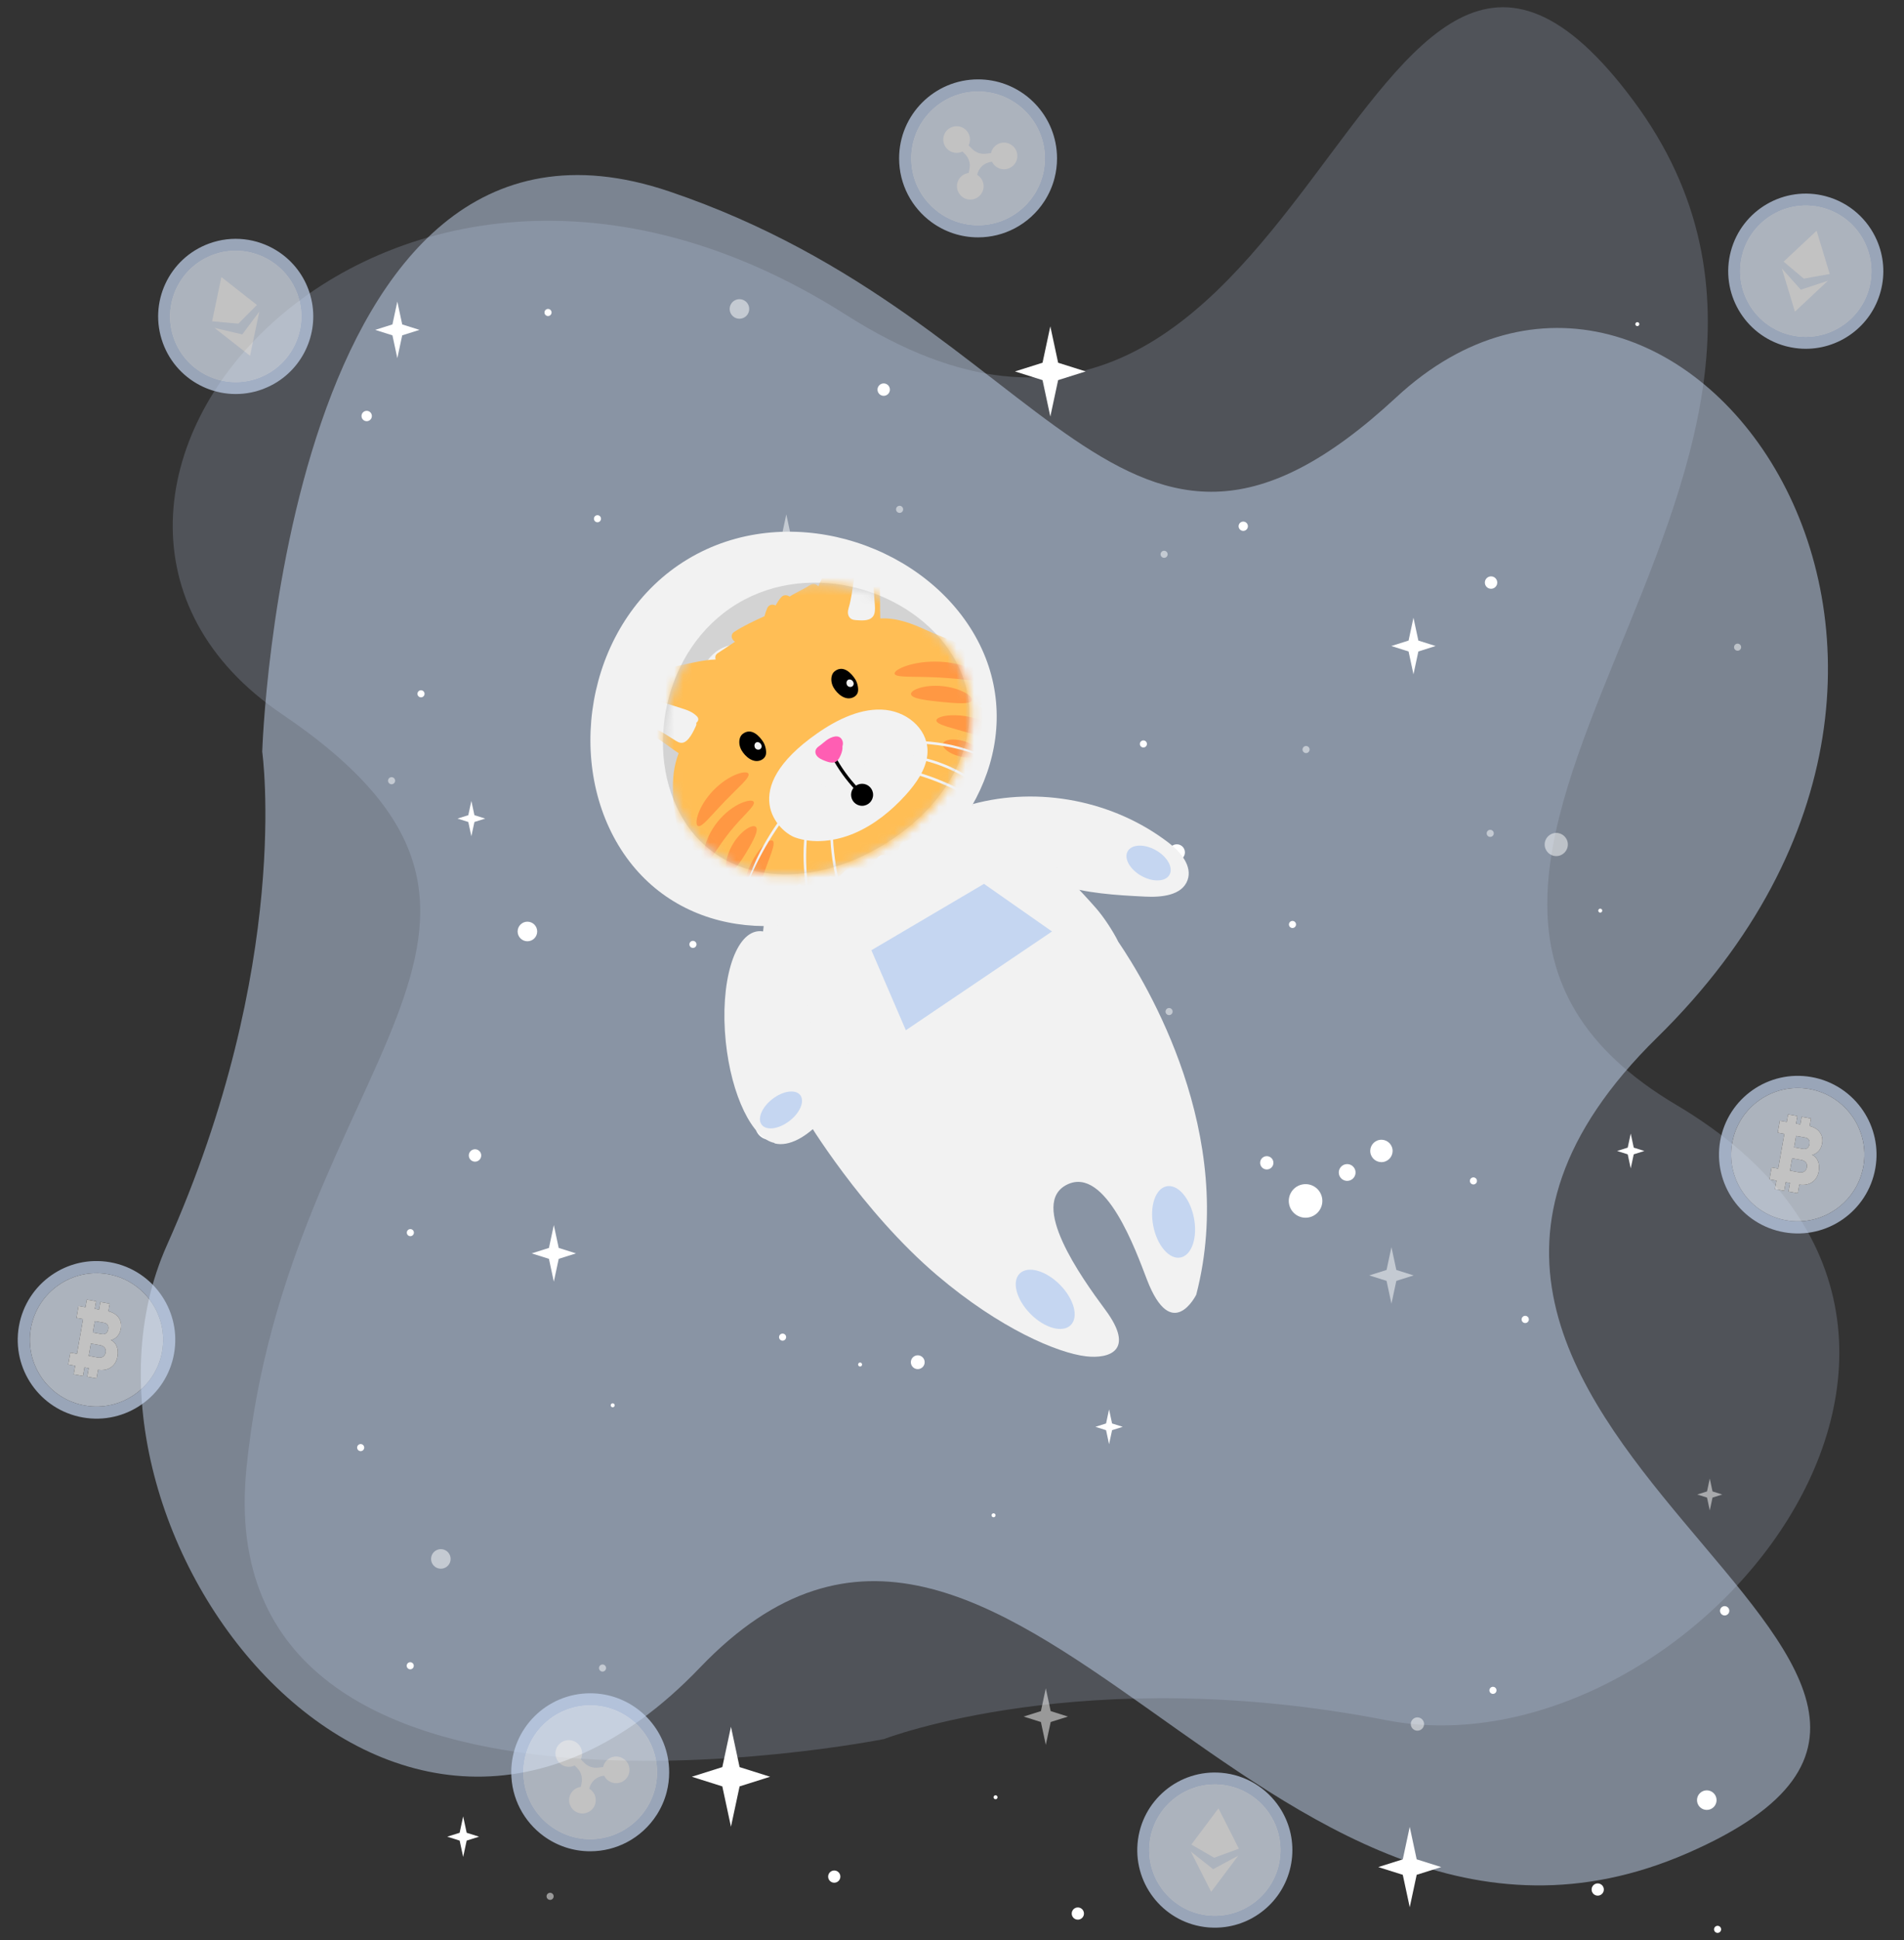 <svg width="216" height="220" viewBox="0 0 216 220" fill="none" xmlns="http://www.w3.org/2000/svg">
<rect x="0" y="0" width="216" height="220" fill="#333333" stroke="none"/>
<path opacity="0.5" d="M29.749 85.242C29.749 85.242 32.18 6.909 75.936 21.71C119.692 36.511 127.092 74.082 158.401 45.05C189.711 16.018 232.974 73.522 188.003 117.635C143.032 161.748 239.805 189.072 191.418 210.135C143.031 231.197 114.295 152.639 79.422 189.072C44.55 225.504 4.702 173.026 18.933 141.201C33.165 109.376 29.749 85.242 29.749 85.242Z" fill="#C5D6F1"/>
<path opacity="0.2" d="M100.292 197.188C100.292 197.188 23.445 212.565 27.949 166.594C32.453 120.623 67.37 104.904 32 80.985C-3.37 57.067 42.839 1.901 95.992 35.71C149.146 69.519 153.837 -30.928 185.314 11.429C216.79 53.787 146.784 99.572 190.17 125.285C233.555 150.998 191.468 201.698 157.246 195.046C123.024 188.394 100.292 197.188 100.292 197.188Z" fill="#C5D6F1"/>
<path d="M134.424 96.651C134.424 96.144 134.014 95.734 133.507 95.734C133.001 95.734 132.591 96.144 132.591 96.651C132.591 97.157 133.001 97.568 133.507 97.568C134.014 97.568 134.424 97.157 134.424 96.651Z" fill="white"/>
<path d="M122.97 216.977C122.97 216.593 122.659 216.283 122.276 216.283C121.893 216.283 121.582 216.593 121.582 216.977C121.582 217.36 121.893 217.67 122.276 217.67C122.659 217.67 122.97 217.36 122.97 216.977Z" fill="white"/>
<path d="M88.956 127.597C88.956 126.692 88.222 125.957 87.316 125.957C86.41 125.957 85.676 126.692 85.676 127.597C85.676 128.503 86.41 129.237 87.316 129.237C88.222 129.237 88.956 128.503 88.956 127.597Z" fill="white"/>
<path d="M194.737 204.115C194.737 203.502 194.24 203.005 193.627 203.005C193.014 203.005 192.517 203.502 192.517 204.115C192.517 204.728 193.014 205.225 193.627 205.225C194.24 205.225 194.737 204.728 194.737 204.115Z" fill="white"/>
<path opacity="0.5" d="M177.865 95.756C177.865 95.03 177.276 94.442 176.55 94.442C175.825 94.442 175.236 95.03 175.236 95.756C175.236 96.482 175.825 97.071 176.55 97.071C177.276 97.071 177.865 96.482 177.865 95.756Z" fill="white"/>
<path d="M60.942 105.619C60.942 105.006 60.445 104.509 59.832 104.509C59.219 104.509 58.722 105.006 58.722 105.619C58.722 106.232 59.218 106.729 59.832 106.729C60.445 106.729 60.942 106.232 60.942 105.619Z" fill="white"/>
<path d="M89.183 151.616C89.183 151.394 89.003 151.214 88.781 151.214C88.559 151.214 88.379 151.394 88.379 151.616C88.379 151.838 88.559 152.018 88.781 152.018C89.003 152.018 89.183 151.838 89.183 151.616Z" fill="white"/>
<path d="M195.655 183.175C195.946 183.175 196.183 182.938 196.183 182.647C196.183 182.356 195.946 182.119 195.655 182.119C195.364 182.119 195.128 182.356 195.128 182.647C195.128 182.938 195.364 183.175 195.655 183.175Z" fill="white"/>
<path d="M141.041 60.197C141.333 60.197 141.569 59.96 141.569 59.669C141.569 59.378 141.333 59.142 141.041 59.142C140.75 59.142 140.514 59.378 140.514 59.669C140.514 59.96 140.75 60.197 141.041 60.197Z" fill="white"/>
<path d="M41.319 164.142C41.319 163.92 41.139 163.74 40.917 163.74C40.695 163.74 40.515 163.92 40.515 164.142C40.515 164.364 40.695 164.544 40.917 164.544C41.139 164.544 41.319 164.364 41.319 164.142Z" fill="white"/>
<path d="M46.955 139.767C46.955 139.545 46.775 139.366 46.553 139.366C46.331 139.366 46.151 139.546 46.151 139.767C46.151 139.99 46.331 140.169 46.553 140.169C46.775 140.169 46.955 139.989 46.955 139.767Z" fill="white"/>
<path d="M117.882 91.945C117.879 91.723 117.697 91.546 117.474 91.549C117.253 91.552 117.075 91.735 117.079 91.957C117.082 92.179 117.265 92.356 117.487 92.353C117.709 92.35 117.886 92.167 117.882 91.945Z" fill="white"/>
<path d="M48.163 78.664C48.16 78.442 47.977 78.265 47.755 78.268C47.533 78.271 47.356 78.454 47.359 78.676C47.362 78.898 47.545 79.075 47.767 79.072C47.989 79.069 48.166 78.886 48.163 78.664Z" fill="white"/>
<path opacity="0.5" d="M102.457 57.755C102.457 57.532 102.277 57.352 102.055 57.352C101.833 57.352 101.653 57.532 101.653 57.755C101.653 57.977 101.833 58.157 102.055 58.157C102.277 58.157 102.457 57.977 102.457 57.755Z" fill="white"/>
<path opacity="0.5" d="M133.022 114.627C132.981 114.409 132.772 114.265 132.553 114.305C132.335 114.346 132.191 114.555 132.231 114.774C132.271 114.992 132.481 115.136 132.699 115.096C132.918 115.055 133.062 114.846 133.022 114.627Z" fill="white"/>
<path d="M147.028 104.826C147.028 104.604 146.848 104.424 146.626 104.424C146.404 104.424 146.224 104.605 146.224 104.826C146.224 105.048 146.404 105.228 146.626 105.228C146.848 105.228 147.028 105.048 147.028 104.826Z" fill="white"/>
<path opacity="0.5" d="M197.524 73.384C197.524 73.162 197.344 72.982 197.122 72.982C196.9 72.982 196.72 73.162 196.72 73.384C196.72 73.606 196.9 73.786 197.122 73.786C197.344 73.786 197.524 73.606 197.524 73.384Z" fill="white"/>
<path opacity="0.5" d="M132.464 62.851C132.464 62.629 132.284 62.449 132.062 62.449C131.84 62.449 131.66 62.629 131.66 62.851C131.66 63.072 131.84 63.253 132.062 63.253C132.284 63.253 132.464 63.072 132.464 62.851Z" fill="white"/>
<path opacity="0.5" d="M122.813 110.643C122.813 110.421 122.633 110.242 122.411 110.242C122.189 110.242 122.009 110.422 122.009 110.643C122.009 110.866 122.189 111.045 122.411 111.045C122.633 111.045 122.813 110.865 122.813 110.643Z" fill="white"/>
<path opacity="0.5" d="M169.462 94.494C169.462 94.272 169.282 94.092 169.06 94.092C168.838 94.092 168.658 94.272 168.658 94.494C168.658 94.716 168.838 94.895 169.06 94.895C169.282 94.895 169.462 94.716 169.462 94.494Z" fill="white"/>
<path d="M100.955 44.178C100.955 43.79 100.64 43.475 100.252 43.475C99.863 43.475 99.549 43.79 99.549 44.178C99.549 44.567 99.863 44.882 100.252 44.882C100.64 44.882 100.955 44.567 100.955 44.178Z" fill="white"/>
<path d="M54.592 131.016C54.592 130.628 54.278 130.313 53.889 130.313C53.5 130.313 53.185 130.628 53.185 131.016C53.185 131.405 53.5 131.72 53.889 131.72C54.277 131.72 54.592 131.405 54.592 131.016Z" fill="white"/>
<path d="M167.555 133.902C167.555 133.68 167.375 133.501 167.153 133.501C166.931 133.501 166.751 133.681 166.751 133.902C166.751 134.124 166.931 134.304 167.153 134.304C167.375 134.304 167.555 134.124 167.555 133.902Z" fill="white"/>
<path opacity="0.5" d="M148.569 84.99C148.569 84.768 148.389 84.588 148.167 84.588C147.945 84.588 147.765 84.768 147.765 84.99C147.765 85.212 147.945 85.392 148.167 85.392C148.389 85.392 148.569 85.212 148.569 84.99Z" fill="white"/>
<path d="M79.013 107.084C79.013 106.862 78.833 106.682 78.611 106.682C78.389 106.682 78.209 106.862 78.209 107.084C78.209 107.306 78.389 107.486 78.611 107.486C78.833 107.486 79.013 107.306 79.013 107.084Z" fill="white"/>
<path d="M68.181 58.818C68.181 58.596 68.001 58.416 67.78 58.416C67.558 58.416 67.378 58.596 67.378 58.818C67.378 59.04 67.558 59.22 67.78 59.22C68.001 59.22 68.181 59.04 68.181 58.818Z" fill="white"/>
<path opacity="0.5" d="M44.824 88.524C44.824 88.302 44.644 88.122 44.422 88.122C44.2 88.122 44.02 88.302 44.02 88.524C44.02 88.746 44.2 88.926 44.422 88.926C44.644 88.927 44.824 88.747 44.824 88.524Z" fill="white"/>
<path d="M112.713 172.043C112.838 172.043 112.939 171.942 112.939 171.817C112.939 171.692 112.838 171.591 112.713 171.591C112.589 171.591 112.487 171.692 112.487 171.817C112.487 171.942 112.589 172.043 112.713 172.043Z" fill="white"/>
<path d="M104.899 154.46C104.899 154.027 104.548 153.676 104.115 153.676C103.683 153.676 103.332 154.027 103.332 154.46C103.332 154.892 103.682 155.243 104.115 155.243C104.548 155.243 104.899 154.893 104.899 154.46Z" fill="white"/>
<path d="M89.35 90.092C89.35 89.659 88.999 89.308 88.566 89.308C88.134 89.308 87.783 89.659 87.783 90.092C87.783 90.524 88.134 90.875 88.566 90.875C88.999 90.875 89.35 90.524 89.35 90.092Z" fill="white"/>
<path d="M42.187 47.172C42.187 46.847 41.924 46.584 41.6 46.584C41.275 46.584 41.012 46.847 41.012 47.172C41.012 47.496 41.275 47.759 41.6 47.759C41.924 47.759 42.187 47.496 42.187 47.172Z" fill="white"/>
<path d="M173.44 149.609C173.44 149.382 173.256 149.198 173.03 149.198C172.803 149.198 172.619 149.382 172.619 149.609C172.619 149.836 172.803 150.02 173.03 150.02C173.256 150.019 173.44 149.836 173.44 149.609Z" fill="white"/>
<path d="M46.942 188.879C46.942 188.657 46.762 188.477 46.54 188.477C46.318 188.477 46.138 188.657 46.138 188.879C46.138 189.101 46.318 189.281 46.54 189.281C46.762 189.281 46.942 189.101 46.942 188.879Z" fill="white"/>
<path d="M185.34 130.889L184.998 132.481L184.657 130.889L183.451 130.508L184.657 130.128L184.998 128.534L185.34 130.128L186.545 130.508L185.34 130.889Z" fill="white"/>
<path d="M77.059 79.263L76.175 83.392L75.29 79.263L72.166 78.277L75.29 77.291L76.175 73.162L77.059 77.291L80.184 78.277L77.059 79.263Z" fill="white"/>
<path d="M120.04 43.102L119.155 47.231L118.27 43.102L115.146 42.116L118.27 41.13L119.155 37.002L120.04 41.13L123.164 42.116L120.04 43.102Z" fill="white"/>
<path opacity="0.5" d="M89.758 62.15L89.203 64.739L88.649 62.15L86.69 61.532L88.649 60.914L89.203 58.325L89.758 60.914L91.717 61.532L89.758 62.15Z" fill="white"/>
<path d="M45.63 38.023L45.075 40.612L44.52 38.023L42.562 37.405L44.52 36.786L45.075 34.198L45.63 36.786L47.589 37.405L45.63 38.023Z" fill="white"/>
<path d="M160.906 73.87L160.351 76.458L159.796 73.87L157.838 73.251L159.796 72.633L160.351 70.045L160.906 72.633L162.865 73.251L160.906 73.87Z" fill="white"/>
<path d="M53.821 93.205L53.474 94.823L53.127 93.205L51.903 92.818L53.127 92.432L53.474 90.814L53.821 92.432L55.045 92.818L53.821 93.205Z" fill="white"/>
<path d="M63.384 142.738L62.829 145.327L62.275 142.738L60.316 142.12L62.275 141.502L62.829 138.913L63.384 141.502L65.343 142.12L63.384 142.738Z" fill="white"/>
<path d="M83.904 202.556L82.924 207.13L81.943 202.556L78.482 201.463L81.943 200.371L82.924 195.796L83.904 200.371L87.365 201.463L83.904 202.556Z" fill="white"/>
<path opacity="0.5" d="M158.408 145.236L157.853 147.825L157.298 145.236L155.339 144.618L157.298 143.999L157.853 141.411L158.408 143.999L160.367 144.618L158.408 145.236Z" fill="white"/>
<path d="M52.942 208.703L52.543 210.561L52.145 208.703L50.74 208.259L52.145 207.816L52.543 205.958L52.942 207.816L54.347 208.259L52.942 208.703Z" fill="white"/>
<path d="M95.336 212.786C95.336 212.403 95.025 212.093 94.642 212.093C94.259 212.093 93.949 212.403 93.949 212.786C93.949 213.17 94.259 213.48 94.642 213.48C95.025 213.48 95.336 213.17 95.336 212.786Z" fill="white"/>
<path d="M181.948 214.251C181.948 213.868 181.637 213.558 181.254 213.558C180.87 213.558 180.56 213.869 180.56 214.251C180.56 214.635 180.871 214.945 181.254 214.945C181.637 214.945 181.948 214.635 181.948 214.251Z" fill="white"/>
<path opacity="0.5" d="M51.122 176.765C51.122 176.152 50.625 175.655 50.012 175.655C49.399 175.655 48.902 176.152 48.902 176.765C48.902 177.378 49.399 177.875 50.012 177.875C50.625 177.875 51.122 177.378 51.122 176.765Z" fill="white"/>
<path opacity="0.5" d="M84.922 35.433C85.143 34.861 84.859 34.218 84.287 33.998C83.715 33.776 83.072 34.061 82.851 34.632C82.63 35.204 82.915 35.847 83.486 36.068C84.058 36.289 84.701 36.005 84.922 35.433Z" fill="white"/>
<path opacity="0.5" d="M62.809 215.023C62.809 214.801 62.629 214.621 62.407 214.621C62.185 214.621 62.005 214.801 62.005 215.023C62.005 215.245 62.185 215.425 62.407 215.425C62.629 215.425 62.809 215.245 62.809 215.023Z" fill="white"/>
<path opacity="0.5" d="M68.756 189.137C68.756 188.915 68.576 188.735 68.355 188.735C68.133 188.735 67.953 188.915 67.953 189.137C67.953 189.359 68.133 189.539 68.355 189.539C68.576 189.539 68.756 189.359 68.756 189.137Z" fill="white"/>
<path opacity="0.5" d="M161.554 195.487C161.554 195.07 161.217 194.733 160.801 194.733C160.384 194.733 160.047 195.07 160.047 195.487C160.047 195.903 160.385 196.24 160.801 196.24C161.217 196.24 161.554 195.903 161.554 195.487Z" fill="white"/>
<path d="M169.771 191.666C169.771 191.444 169.591 191.264 169.369 191.264C169.147 191.264 168.967 191.444 168.967 191.666C168.967 191.888 169.147 192.068 169.369 192.068C169.591 192.068 169.771 191.888 169.771 191.666Z" fill="white"/>
<path d="M130.115 84.355C130.115 84.133 129.935 83.954 129.713 83.954C129.491 83.954 129.311 84.133 129.311 84.355C129.311 84.578 129.491 84.757 129.713 84.757C129.935 84.757 130.115 84.577 130.115 84.355Z" fill="white"/>
<path d="M94.651 101.522C94.651 101.246 94.428 101.023 94.153 101.023C93.878 101.023 93.655 101.246 93.655 101.522C93.655 101.797 93.878 102.02 94.153 102.02C94.428 102.02 94.651 101.797 94.651 101.522Z" fill="white"/>
<path d="M62.171 35.835C62.393 35.835 62.573 35.655 62.573 35.433C62.573 35.211 62.393 35.031 62.171 35.031C61.949 35.031 61.769 35.211 61.769 35.433C61.769 35.655 61.949 35.835 62.171 35.835Z" fill="white"/>
<path d="M97.799 154.722C97.799 154.598 97.697 154.496 97.573 154.496C97.448 154.496 97.347 154.598 97.347 154.722C97.347 154.847 97.448 154.948 97.573 154.948C97.697 154.948 97.799 154.847 97.799 154.722Z" fill="white"/>
<path d="M113.166 203.79C113.166 203.665 113.065 203.564 112.94 203.564C112.815 203.564 112.714 203.665 112.714 203.79C112.714 203.915 112.815 204.016 112.94 204.016C113.064 204.016 113.166 203.915 113.166 203.79Z" fill="white"/>
<path d="M185.975 36.753C185.975 36.628 185.874 36.527 185.749 36.527C185.624 36.527 185.523 36.628 185.523 36.753C185.523 36.878 185.624 36.979 185.749 36.979C185.874 36.979 185.975 36.878 185.975 36.753Z" fill="white"/>
<path d="M181.768 103.256C181.768 103.131 181.666 103.03 181.542 103.03C181.417 103.03 181.315 103.131 181.315 103.256C181.315 103.381 181.416 103.482 181.542 103.482C181.666 103.482 181.768 103.381 181.768 103.256Z" fill="white"/>
<path d="M69.733 159.344C69.733 159.219 69.632 159.118 69.507 159.118C69.382 159.118 69.281 159.219 69.281 159.344C69.281 159.469 69.382 159.57 69.507 159.57C69.632 159.57 69.733 159.469 69.733 159.344Z" fill="white"/>
<path d="M195.255 218.767C195.255 218.545 195.075 218.365 194.853 218.365C194.631 218.365 194.451 218.545 194.451 218.767C194.451 218.989 194.631 219.169 194.853 219.169C195.075 219.169 195.255 218.989 195.255 218.767Z" fill="white"/>
<path d="M144.464 131.85C144.464 131.434 144.127 131.097 143.71 131.097C143.294 131.097 142.957 131.434 142.957 131.85C142.957 132.267 143.294 132.604 143.71 132.604C144.127 132.604 144.464 132.267 144.464 131.85Z" fill="white"/>
<path d="M126.16 162.167L125.819 163.76L125.478 162.167L124.272 161.786L125.478 161.406L125.819 159.813L126.16 161.406L127.366 161.786L126.16 162.167Z" fill="white"/>
<path d="M102.899 135.794L102.557 137.387L102.216 135.794L101.011 135.414L102.216 135.033L102.557 133.44L102.899 135.033L104.104 135.414L102.899 135.794Z" fill="white"/>
<path opacity="0.5" d="M119.195 195.258L118.641 197.847L118.086 195.258L116.127 194.64L118.086 194.021L118.641 191.433L119.195 194.021L121.154 194.64L119.195 195.258Z" fill="white"/>
<path d="M160.715 212.583L159.928 216.26L159.139 212.583L156.357 211.705L159.139 210.827L159.928 207.149L160.715 210.827L163.498 211.705L160.715 212.583Z" fill="white"/>
<path opacity="0.5" d="M194.278 169.808L193.966 171.266L193.653 169.808L192.55 169.461L193.653 169.112L193.966 167.655L194.278 169.112L195.381 169.461L194.278 169.808Z" fill="white"/>
<path d="M169.857 66.058C169.857 65.669 169.542 65.354 169.154 65.354C168.765 65.354 168.45 65.669 168.45 66.058C168.45 66.446 168.765 66.761 169.154 66.761C169.542 66.761 169.857 66.446 169.857 66.058Z" fill="white"/>
<path d="M149.989 135.86C150.161 136.897 149.46 137.877 148.422 138.05C147.385 138.222 146.405 137.521 146.233 136.483C146.06 135.446 146.762 134.466 147.799 134.294C148.836 134.121 149.816 134.822 149.989 135.86Z" fill="white"/>
<path d="M153.77 132.791C153.856 133.309 153.506 133.8 152.987 133.886C152.468 133.972 151.978 133.621 151.892 133.103C151.806 132.584 152.157 132.094 152.675 132.008C153.194 131.922 153.684 132.272 153.77 132.791Z" fill="white"/>
<path d="M157.969 130.296C158.084 130.987 157.616 131.641 156.925 131.756C156.233 131.871 155.58 131.403 155.465 130.711C155.35 130.02 155.817 129.366 156.509 129.252C157.2 129.137 157.854 129.604 157.969 130.296Z" fill="white"/>
<path d="M110.288 91.191C117.857 89.12 126.355 90.786 132.582 95.562C133.931 96.597 135.301 98.211 134.717 99.808C134.085 101.539 131.764 101.758 129.924 101.667C126.593 101.504 123.222 101.3 120.046 100.284C116.869 99.268 113.86 97.341 112.206 94.445" fill="#F2F2F2"/>
<path d="M94.531 90.862C84.359 96.994 84.378 115.106 91.129 126.304C91.243 126.493 91.364 126.674 91.481 126.859L91.459 126.852C91.459 126.852 97.739 137.334 106.344 144.634C113.446 150.659 119.98 153.418 123.215 153.793C125.785 154.09 128.86 153.188 125.389 148.512C122.627 144.792 116.69 136.432 121.069 134.312C125.447 132.193 128.881 141.888 130.117 145.098C132.938 152.422 135.708 146.804 135.708 146.804C140.44 128.611 130.078 111.507 126.862 106.783C126.295 105.617 125.207 103.964 124.325 102.96C116.54 94.098 104.703 84.73 94.531 90.862Z" fill="#F2F2F2"/>
<path d="M98.856 107.745L111.63 100.22L119.345 105.619L102.765 116.817L98.856 107.745Z" fill="#C5D6F1"/>
<path d="M110.347 71.626C104.169 61.378 89.1 56.726 78.003 63.415C66.906 70.105 63.984 85.603 70.162 95.851C76.34 106.099 89.545 107.659 100.642 100.969C111.739 94.28 116.525 81.874 110.347 71.626Z" fill="#F2F2F2"/>
<path d="M108.1 74.39C103.61 66.942 92.1 63.35 83.645 68.447C75.191 73.544 72.993 85.399 77.482 92.847C81.972 100.294 91.703 100.936 100.158 95.839C108.613 90.743 112.589 81.837 108.1 74.39Z" fill="#D3D3D3"/>
<path d="M88.074 75.253C86.882 73.275 83.824 72.321 81.579 73.674C79.333 75.028 78.749 78.177 79.942 80.155C81.134 82.134 83.719 82.304 85.965 80.95C88.211 79.597 89.267 77.231 88.074 75.253Z" fill="#F2F2F2"/>
<path d="M82.805 84.905C82.243 83.974 80.805 83.525 79.748 84.162C78.691 84.799 78.416 86.281 78.978 87.212C79.539 88.144 80.755 88.223 81.812 87.586C82.869 86.949 83.366 85.836 82.805 84.905Z" fill="#F2F2F2"/>
<path d="M96.327 119.67C95.778 118.621 94.205 118.992 93.139 119.508C92.86 119.643 92.581 119.781 92.302 119.92C92.297 119.013 92.248 118.072 92.149 117.109C91.465 110.469 88.713 105.313 86.003 105.592C83.293 105.872 81.65 111.48 82.335 118.12C82.967 124.253 85.363 129.111 87.861 129.597L87.88 129.65C91.185 130.469 95.802 124.956 96.427 120.978C96.496 120.538 96.534 120.065 96.327 119.67Z" fill="#F2F2F2"/>
<path d="M120.245 145.674C121.844 147.288 122.393 149.338 121.47 150.252C120.547 151.166 118.503 150.599 116.903 148.984C115.304 147.37 114.756 145.32 115.679 144.406C116.602 143.492 118.646 144.059 120.245 145.674Z" fill="#C5D6F1"/>
<path d="M87.638 124.607C88.845 123.679 90.253 123.486 90.784 124.176C91.314 124.866 90.766 126.178 89.558 127.106C88.352 128.034 86.943 128.227 86.413 127.536C85.882 126.847 86.431 125.535 87.638 124.607Z" fill="#C5D6F1"/>
<path d="M131.119 96.401C132.429 97.136 133.125 98.384 132.674 99.189C132.222 99.994 130.794 100.05 129.484 99.315C128.174 98.58 127.478 97.332 127.929 96.527C128.381 95.722 129.809 95.665 131.119 96.401Z" fill="#C5D6F1"/>
<path d="M133.922 142.588C135.197 142.341 135.88 140.332 135.447 138.101C135.015 135.87 133.63 134.263 132.355 134.51C131.08 134.758 130.397 136.766 130.83 138.997C131.262 141.228 132.647 142.836 133.922 142.588Z" fill="#C5D6F1"/>
<mask id="mask0" mask-type="alpha" maskUnits="userSpaceOnUse" x="75" y="66" width="36" height="34">
<path fill-rule="evenodd" clip-rule="evenodd" d="M108.331 74.546C103.841 67.098 92.331 63.507 83.876 68.603C75.422 73.7 73.224 85.555 77.713 93.003C82.203 100.451 91.934 101.092 100.389 95.996C108.844 90.899 112.82 81.994 108.331 74.546Z" fill="white"/>
</mask>
<g mask="url(#mask0)">
<path d="M80.175 100.408C80.571 100.042 80.797 99.549 81.085 99.112C81.254 99.531 81.302 100.034 81.413 100.438C81.555 100.959 81.726 101.477 81.915 101.984C82.338 103.116 82.9 104.225 83.598 105.213C83.841 105.557 84.443 105.584 84.688 105.222C85.192 104.475 85.425 103.647 85.8 102.839C86.119 102.153 86.563 101.52 87.046 100.924C87.101 101.179 87.14 101.439 87.192 101.692C87.29 102.179 87.862 102.492 88.29 102.149C88.496 101.983 90.12 100.759 90.697 100.235C90.733 100.262 90.766 100.286 90.785 100.301C91.001 100.469 91.234 100.619 91.504 100.678C92.504 100.895 93.505 100.091 94.201 99.338C94.402 99.441 94.596 99.518 94.887 99.47C95.392 99.387 95.532 99.018 95.883 98.737C96.676 98.101 97.916 99.313 98.784 98.569C99.15 98.256 99.146 97.716 99.458 97.351C100.103 96.6 100.462 97.18 101.203 96.967C101.81 96.792 102.026 96.253 102.171 95.684C103.303 95.123 106.008 93.984 105.73 92.658C105.822 92.622 105.914 92.586 106.005 92.549C106.255 92.445 106.522 92.387 106.77 92.277C107.096 92.133 107.43 91.944 107.651 91.656C108.101 91.07 108.105 90.401 108.891 90.061C109.467 89.812 110.11 89.707 110.703 89.499C111.185 89.33 111.269 88.616 110.864 88.322C110.488 88.049 110.069 87.817 109.68 87.551C111.067 86.984 112.445 86.55 113.966 86.351C114.811 86.24 116.125 85.994 115.852 84.852C115.632 83.931 114.695 83.066 114.082 82.385C113.202 81.406 112.162 80.671 111.057 80.013C111.912 79.793 112.805 79.684 113.637 79.361C114.052 79.2 114.185 78.656 113.922 78.309C113.402 77.625 112.673 77.161 111.994 76.649C111.542 76.308 111.084 75.975 110.593 75.691C110.559 75.672 110.525 75.654 110.49 75.635C110.71 75.578 110.931 75.519 111.149 75.448C111.624 75.294 111.727 74.547 111.31 74.271C109.449 73.038 107.133 72.385 105.105 71.454C103.457 70.697 101.695 70.024 99.863 70.125C99.843 69.383 99.832 68.641 99.832 67.897C99.83 66.594 99.795 65.291 99.687 63.992C99.595 62.887 99.342 61.782 99.311 60.675C99.303 60.398 99.164 60.227 98.977 60.148C98.71 59.872 98.26 59.793 97.993 60.204C97.818 60.474 97.644 60.748 97.468 61.024C97.156 60.745 96.576 60.724 96.34 61.22C96.239 61.431 96.128 61.64 96.011 61.848C95.773 61.765 95.503 61.816 95.317 62.093C94.427 63.419 93.468 64.945 92.839 66.482C92.626 66.227 92.25 66.094 91.896 66.332C91.156 66.83 90.319 67.162 89.576 67.649C89.304 67.448 88.897 67.409 88.611 67.733C88.362 68.016 88.166 68.329 87.988 68.653C87.665 68.487 87.225 68.536 87.036 68.963C86.907 69.258 86.811 69.562 86.726 69.869C85.555 70.414 84.381 70.939 83.293 71.651C82.81 71.966 82.996 72.536 83.386 72.765C82.739 73.199 82.091 73.631 81.438 74.055C81.145 74.245 81.099 74.528 81.193 74.774C79.812 74.832 78.437 75.17 77.097 75.462C75.629 75.782 74.007 75.772 72.62 76.38C72.271 76.533 72.171 76.856 72.233 77.146C71.685 77.291 71.133 77.421 70.571 77.51C70.17 77.573 69.993 77.895 70.001 78.212C69.987 78.215 69.973 78.219 69.959 78.222C69.618 78.299 69.287 78.608 69.368 78.995C69.667 80.424 71.597 81.716 72.715 82.464C73.823 83.205 74.95 83.933 76.02 84.728C76.335 84.962 76.663 85.183 76.991 85.406C76.451 86.785 76.287 88.287 76.336 89.766C76.391 91.414 76.59 93.361 77.254 94.881C77.416 95.251 77.972 95.479 78.306 95.165C78.323 95.149 78.34 95.131 78.357 95.112C78.354 95.16 78.35 95.209 78.349 95.253C78.337 95.771 78.335 96.289 78.38 96.805C78.48 97.936 78.754 99.052 79.124 100.122C79.259 100.515 79.859 100.701 80.175 100.408Z" fill="#FFBE55"/>
<path d="M70.266 79.466C70.219 79.18 70.451 78.856 70.748 78.835C72.249 78.728 73.775 79.302 75.213 79.668C75.921 79.848 76.605 80.086 77.301 80.305C77.962 80.513 78.579 80.722 79.069 81.228C79.323 81.49 79.22 81.79 78.991 81.959C79.015 82.07 79.008 82.187 78.96 82.292C78.704 82.858 78.136 84.117 77.422 84.222C77.068 84.274 76.758 84.048 76.474 83.875C75.987 83.578 75.52 83.254 75.019 82.979C74.037 82.442 73.009 81.991 72.095 81.339C71.48 80.901 70.397 80.278 70.266 79.466Z" fill="#F2F2F2"/>
<path d="M96.28 68.916C96.88 66.888 96.786 64.683 97.543 62.695C97.716 62.241 98.194 61.725 98.604 61.94C98.843 62.007 99.039 62.219 98.991 62.492C99.074 62.804 99.032 63.151 99.023 63.465C99.008 64.04 99.018 64.608 98.956 65.181C98.981 65.456 99.008 65.731 99.042 66.005C99.11 66.543 99.162 67.076 99.178 67.618C99.195 68.189 99.313 68.805 99.237 69.372C99.112 70.315 98.218 70.391 97.434 70.336C97.089 70.311 96.681 70.332 96.424 70.06C96.121 69.741 96.165 69.305 96.28 68.916Z" fill="#F2F2F2"/>
<path d="M92.686 83.169C95.038 81.523 97.827 80.195 100.504 80.5C103.182 80.805 105.457 82.943 105.205 85.566C105.043 87.252 103.937 88.836 102.706 90.189C101.097 91.956 99.168 93.519 96.965 94.465C94.763 95.411 92.267 95.694 90.199 94.958C88.316 94.287 83.522 89.584 92.686 83.169Z" fill="#F2F2F2"/>
<path d="M97.339 89.328C96.282 88.212 95.382 86.957 94.667 85.597L94.324 85.778C95.056 87.169 95.976 88.453 97.058 89.594L97.339 89.328Z" fill="black"/>
<path d="M95.89 86.043C96.13 85.768 96.558 86.14 96.318 86.416C96.078 86.691 95.65 86.319 95.89 86.043Z" fill="#F2F2F2"/>
<path d="M96.905 87.435C97.145 87.16 97.573 87.533 97.333 87.808C97.093 88.084 96.665 87.711 96.905 87.435Z" fill="#F2F2F2"/>
<path d="M98.264 85.983C98.504 85.708 98.932 86.08 98.691 86.356C98.452 86.631 98.023 86.259 98.264 85.983Z" fill="#F2F2F2"/>
<path d="M94.249 87.119C94.489 86.844 94.917 87.216 94.677 87.492C94.437 87.767 94.008 87.395 94.249 87.119Z" fill="#F2F2F2"/>
<path d="M95.237 88.571C95.477 88.296 95.905 88.668 95.665 88.944C95.425 89.219 94.997 88.846 95.237 88.571Z" fill="#F2F2F2"/>
<path d="M93.707 89.014C93.948 88.739 94.376 89.111 94.135 89.387C93.895 89.662 93.467 89.29 93.707 89.014Z" fill="#F2F2F2"/>
<path d="M92.504 85.317C92.462 84.903 92.8 84.688 93.09 84.477C93.319 84.309 93.524 84.111 93.753 83.943C94.273 83.56 95.247 83.148 95.575 84C95.65 84.196 95.636 84.418 95.571 84.631C95.6 84.952 95.512 85.287 95.39 85.582C95.236 85.955 94.998 86.402 94.555 86.462C94.164 86.514 93.701 86.325 93.347 86.174C92.984 86.02 92.548 85.752 92.504 85.317Z" fill="#FF5EB3"/>
<path d="M106.604 76.826C105.922 76.791 105.272 76.773 104.676 76.758C104.076 76.749 103.536 76.74 103.079 76.733C102.159 76.71 101.55 76.642 101.489 76.396C101.43 76.162 101.948 75.788 102.89 75.478C103.125 75.402 103.385 75.327 103.669 75.267C103.952 75.2 104.258 75.154 104.582 75.108C105.23 75.028 105.95 74.995 106.703 75.035C107.457 75.079 108.169 75.192 108.804 75.343C109.12 75.424 109.419 75.504 109.693 75.603C109.968 75.693 110.219 75.796 110.444 75.898C111.346 76.311 111.819 76.74 111.734 76.966C111.647 77.204 111.033 77.204 110.116 77.124C109.662 77.081 109.124 77.03 108.527 76.973C107.933 76.921 107.285 76.867 106.604 76.826Z" fill="#FF9843"/>
<path d="M104.338 77.998C104.985 77.802 105.915 77.7 106.93 77.802C107.945 77.905 108.835 78.191 109.43 78.513C110.028 78.835 110.334 79.179 110.257 79.411C110.179 79.649 109.744 79.736 109.115 79.742C108.485 79.746 107.658 79.68 106.749 79.587C105.841 79.496 105.017 79.396 104.4 79.265C103.786 79.134 103.377 78.962 103.347 78.713C103.319 78.47 103.688 78.194 104.338 77.998Z" fill="#FF9843"/>
<path d="M107.43 82.393C106.699 82.161 106.225 81.939 106.229 81.687C106.231 81.444 106.726 81.215 107.552 81.13C107.965 81.086 108.457 81.087 108.999 81.137C109.541 81.192 110.133 81.3 110.737 81.474C111.341 81.651 111.898 81.877 112.385 82.12C112.87 82.368 113.286 82.631 113.611 82.889C114.263 83.404 114.558 83.862 114.43 84.069C114.298 84.284 113.779 84.217 113.038 84.022C112.667 83.922 112.236 83.797 111.765 83.653C111.295 83.513 110.778 83.359 110.237 83.197C109.693 83.043 109.175 82.897 108.702 82.764C108.227 82.633 107.796 82.508 107.43 82.393Z" fill="#FF9843"/>
<path d="M109.253 84.011C110.379 84.315 111.188 84.949 111.059 85.427C110.929 85.906 109.912 86.048 108.786 85.744C107.66 85.441 106.852 84.807 106.981 84.328C107.11 83.85 108.127 83.708 109.253 84.011Z" fill="#FF9843"/>
<path d="M84.386 100.618C84.465 100.073 84.602 99.48 84.809 98.878C85.021 98.278 85.282 97.728 85.558 97.252C85.839 96.777 86.132 96.375 86.415 96.066C86.98 95.445 87.464 95.185 87.659 95.328C87.863 95.478 87.752 95.991 87.503 96.719C87.377 97.082 87.223 97.505 87.049 97.967C86.879 98.431 86.692 98.935 86.504 99.468C86.32 100.003 86.154 100.514 85.998 100.983C85.848 101.453 85.706 101.88 85.58 102.244C85.323 102.968 85.091 103.44 84.838 103.43C84.596 103.422 84.378 102.916 84.321 102.079C84.291 101.661 84.311 101.164 84.386 100.618Z" fill="#FF9843"/>
<path d="M84.696 96.605C84.296 97.268 83.908 97.856 83.561 98.275C83.216 98.691 82.903 98.936 82.666 98.856C82.433 98.779 82.323 98.382 82.388 97.792C82.451 97.206 82.704 96.433 83.16 95.676C83.618 94.92 84.185 94.338 84.675 94.009C85.166 93.678 85.57 93.591 85.746 93.761C85.927 93.934 85.856 94.324 85.648 94.824C85.438 95.325 85.097 95.943 84.696 96.605Z" fill="#FF9843"/>
<path d="M79.93 96.189C79.974 95.977 80.032 95.746 80.117 95.506C80.193 95.263 80.303 95.014 80.421 94.752C80.669 94.237 80.998 93.694 81.412 93.176C81.829 92.661 82.289 92.222 82.74 91.869C82.97 91.698 83.189 91.538 83.411 91.411C83.627 91.277 83.84 91.171 84.038 91.082C84.834 90.731 85.4 90.712 85.509 90.925C85.626 91.152 85.289 91.562 84.762 92.124C84.63 92.265 84.484 92.414 84.334 92.579C84.177 92.736 84.022 92.915 83.852 93.093C83.521 93.46 83.166 93.862 82.81 94.3C82.459 94.742 82.141 95.175 81.854 95.576C81.717 95.78 81.576 95.97 81.455 96.157C81.326 96.339 81.213 96.514 81.103 96.673C80.667 97.308 80.338 97.725 80.092 97.659C79.86 97.599 79.757 97.042 79.93 96.189Z" fill="#FF9843"/>
<path d="M82.219 90.864C81.844 91.255 81.496 91.633 81.173 91.98C80.855 92.329 80.562 92.646 80.307 92.913C79.794 93.445 79.401 93.768 79.173 93.658C78.955 93.554 78.949 93.019 79.223 92.253C79.359 91.869 79.572 91.436 79.854 90.983C80.141 90.532 80.501 90.063 80.928 89.618C81.358 89.175 81.814 88.8 82.254 88.497C82.698 88.199 83.124 87.971 83.502 87.822C84.258 87.521 84.793 87.508 84.905 87.723C85.022 87.947 84.713 88.351 84.2 88.882C83.941 89.146 83.636 89.451 83.297 89.78C82.962 90.115 82.596 90.477 82.219 90.864Z" fill="#FF9843"/>
<path d="M97.047 77.061C97.269 77.417 97.436 78.123 97.309 78.522C97.165 78.972 96.646 79.228 96.176 79.182C95.705 79.136 95.289 78.848 94.966 78.503C94.662 78.179 94.415 77.785 94.338 77.346C94.26 76.908 94.341 76.387 94.693 76.115C95.679 75.35 96.607 76.352 97.047 77.061Z" fill="black"/>
<path d="M96.721 77.804C96.581 77.929 96.35 77.925 96.2 77.81C95.914 77.59 95.989 77.023 96.402 77.043C96.755 77.06 97.011 77.547 96.721 77.804Z" fill="#F2F2F2"/>
<path d="M86.607 84.168C86.828 84.524 86.995 85.23 86.868 85.629C86.725 86.079 86.206 86.335 85.735 86.289C85.265 86.243 84.849 85.955 84.525 85.61C84.221 85.285 83.975 84.892 83.897 84.453C83.82 84.015 83.901 83.494 84.253 83.221C85.239 82.457 86.167 83.459 86.607 84.168Z" fill="black"/>
<path d="M86.281 84.911C86.14 85.037 85.909 85.032 85.76 84.917C85.474 84.697 85.549 84.13 85.962 84.15C86.314 84.167 86.57 84.654 86.281 84.911Z" fill="#F2F2F2"/>
<path d="M107.923 84.749C106.938 84.551 105.844 84.394 104.686 84.333C103.528 84.284 102.424 84.336 101.425 84.441C100.928 84.508 100.453 84.562 100.016 84.654C99.796 84.697 99.582 84.729 99.38 84.776C99.179 84.824 98.985 84.87 98.8 84.915C98.427 84.994 98.101 85.103 97.809 85.184C97.664 85.227 97.527 85.263 97.404 85.302C97.281 85.344 97.169 85.382 97.068 85.416C96.663 85.551 96.435 85.617 96.427 85.598C96.419 85.579 96.633 85.477 97.027 85.307C97.127 85.265 97.237 85.218 97.357 85.167C97.479 85.12 97.614 85.076 97.757 85.025C98.047 84.928 98.372 84.803 98.746 84.71C98.931 84.659 99.126 84.606 99.328 84.551C99.531 84.497 99.747 84.459 99.968 84.411C100.409 84.307 100.889 84.243 101.392 84.167C102.403 84.046 103.525 83.984 104.701 84.034C105.876 84.096 106.986 84.264 107.981 84.48C108.476 84.603 108.947 84.712 109.377 84.857C109.592 84.927 109.803 84.985 110 85.058C110.196 85.132 110.385 85.203 110.565 85.272C110.927 85.4 111.24 85.555 111.519 85.679C111.657 85.743 111.787 85.799 111.904 85.858C112.019 85.92 112.124 85.977 112.219 86.028C112.596 86.235 112.798 86.357 112.789 86.375C112.779 86.394 112.558 86.306 112.168 86.133C112.07 86.089 111.963 86.041 111.844 85.988C111.725 85.937 111.592 85.888 111.452 85.832C111.17 85.724 110.855 85.584 110.491 85.47C110.311 85.408 110.123 85.344 109.927 85.277C109.73 85.21 109.52 85.159 109.306 85.095C108.879 84.962 108.411 84.864 107.923 84.749Z" fill="#F2F2F2"/>
<path d="M97.805 86.498C97.948 86.504 98.103 86.516 98.271 86.526C98.605 86.551 98.987 86.568 99.406 86.624C99.615 86.649 99.835 86.675 100.064 86.702C100.293 86.73 100.528 86.775 100.774 86.813C101.266 86.884 101.785 86.999 102.332 87.112C103.42 87.364 104.605 87.699 105.818 88.14C107.027 88.591 108.147 89.103 109.139 89.617C109.629 89.885 110.098 90.134 110.52 90.398C110.731 90.528 110.94 90.648 111.132 90.774C111.324 90.902 111.508 91.025 111.684 91.142C112.039 91.371 112.341 91.605 112.612 91.803C112.746 91.903 112.872 91.995 112.985 92.083C113.096 92.174 113.197 92.258 113.288 92.333C113.651 92.634 113.845 92.808 113.832 92.825C113.819 92.841 113.601 92.697 113.218 92.425C113.122 92.357 113.016 92.281 112.9 92.198C112.782 92.118 112.653 92.032 112.515 91.939C112.237 91.755 111.928 91.535 111.568 91.319C111.39 91.208 111.204 91.091 111.01 90.97C110.816 90.85 110.606 90.737 110.394 90.612C109.971 90.359 109.502 90.121 109.013 89.862C108.023 89.366 106.912 88.867 105.715 88.421C104.514 87.984 103.344 87.645 102.269 87.381C101.729 87.261 101.217 87.138 100.731 87.057C100.489 87.014 100.256 86.964 100.03 86.93C99.804 86.897 99.586 86.865 99.379 86.834C98.965 86.765 98.587 86.733 98.257 86.693C98.091 86.674 97.937 86.656 97.795 86.64C97.653 86.628 97.523 86.617 97.406 86.608C96.938 86.566 96.678 86.534 96.679 86.513C96.68 86.492 96.94 86.486 97.412 86.491C97.53 86.493 97.661 86.496 97.805 86.498Z" fill="#F2F2F2"/>
<path d="M99.232 85.727C97.497 85.838 96.445 86.115 96.434 86.059C96.429 86.041 96.687 85.956 97.164 85.842C97.641 85.727 98.341 85.599 99.216 85.516C100.09 85.433 101.141 85.412 102.301 85.514C103.46 85.616 104.725 85.853 106.008 86.258C107.287 86.671 108.456 87.21 109.46 87.799C110.465 88.387 111.309 89.013 111.973 89.588C112.639 90.162 113.135 90.672 113.457 91.042C113.78 91.411 113.94 91.63 113.927 91.642C113.885 91.681 113.189 90.846 111.838 89.751C110.498 88.655 108.442 87.348 105.917 86.543C103.392 85.737 100.958 85.612 99.232 85.727Z" fill="#F2F2F2"/>
<path d="M95.503 101.838C95.417 101.589 95.312 101.308 95.221 100.99C95.173 100.831 95.123 100.664 95.071 100.491C95.02 100.318 94.977 100.134 94.927 99.945C94.824 99.569 94.741 99.161 94.649 98.732C94.481 97.871 94.338 96.915 94.255 95.905C94.178 94.895 94.168 93.929 94.198 93.052C94.222 92.614 94.239 92.197 94.282 91.809C94.301 91.615 94.315 91.428 94.338 91.248C94.362 91.069 94.385 90.897 94.407 90.732C94.447 90.403 94.506 90.109 94.552 89.85C94.596 89.591 94.645 89.369 94.69 89.189C94.777 88.829 94.834 88.633 94.854 88.637C94.903 88.647 94.751 89.45 94.617 90.758C94.601 90.921 94.584 91.093 94.567 91.271C94.55 91.45 94.543 91.636 94.529 91.829C94.497 92.214 94.489 92.627 94.473 93.061C94.459 93.929 94.477 94.883 94.553 95.882C94.635 96.88 94.768 97.826 94.919 98.68C95.003 99.106 95.076 99.512 95.168 99.888C95.212 100.076 95.249 100.259 95.294 100.432C95.339 100.606 95.382 100.772 95.424 100.932C95.763 102.202 96.039 102.971 95.992 102.989C95.973 102.996 95.886 102.811 95.743 102.469C95.671 102.298 95.588 102.087 95.503 101.838Z" fill="#F2F2F2"/>
<path d="M91.464 101.038C91.279 99.605 91.055 97.598 91.215 95.375C91.302 94.266 91.487 93.216 91.752 92.287C92.016 91.358 92.349 90.549 92.694 89.906C93.037 89.262 93.374 88.774 93.632 88.458C93.888 88.141 94.049 87.984 94.063 87.996C94.109 88.03 93.509 88.709 92.883 90.001C92.568 90.645 92.262 91.445 92.017 92.36C91.773 93.275 91.599 94.307 91.514 95.398C91.356 97.586 91.543 99.579 91.674 101.015C91.742 101.732 91.797 102.313 91.836 102.72C91.87 103.123 91.88 103.347 91.86 103.35C91.839 103.353 91.79 103.134 91.72 102.735C91.65 102.335 91.559 101.757 91.464 101.038Z" fill="#F2F2F2"/>
<path d="M84.992 99.46C85.051 99.28 85.128 99.062 85.23 98.814C85.329 98.565 85.437 98.278 85.578 97.971C85.714 97.661 85.865 97.323 86.045 96.967C86.215 96.607 86.42 96.234 86.631 95.84C87.067 95.058 87.582 94.218 88.172 93.37C88.768 92.525 89.383 91.755 89.969 91.079C90.268 90.746 90.549 90.427 90.83 90.144C91.103 89.854 91.369 89.597 91.614 89.364C91.855 89.126 92.088 88.927 92.288 88.748C92.487 88.569 92.666 88.421 92.815 88.305C93.11 88.069 93.279 87.946 93.293 87.962C93.325 87.999 92.701 88.552 91.763 89.514C91.529 89.755 91.273 90.019 91.011 90.313C90.74 90.601 90.469 90.924 90.178 91.258C89.609 91.939 89.007 92.706 88.417 93.542C87.832 94.381 87.316 95.209 86.871 95.975C86.654 96.363 86.444 96.728 86.266 97.08C86.078 97.427 85.917 97.758 85.77 98.06C85.186 99.269 84.878 100.044 84.832 100.027C84.813 100.019 84.871 99.818 84.992 99.46Z" fill="#F2F2F2"/>
</g>
<path d="M97.8 91.37C98.49 91.37 99.05 90.81 99.05 90.12C99.05 89.43 98.49 88.87 97.8 88.87C97.11 88.87 96.55 89.43 96.55 90.12C96.55 90.81 97.11 91.37 97.8 91.37Z" fill="black"/>
<g opacity="0.7">
<path fill-rule="evenodd" clip-rule="evenodd" d="M67 209.25C71.556 209.25 75.25 205.556 75.25 201C75.25 196.444 71.556 192.75 67 192.75C62.444 192.75 58.75 196.444 58.75 201C58.75 205.556 62.444 209.25 67 209.25Z" fill="white"/>
<path fill-rule="evenodd" clip-rule="evenodd" d="M59.379 200.958C59.379 196.779 62.779 193.378 66.957 193.378C71.136 193.378 74.537 196.779 74.537 200.958C74.537 205.136 71.137 208.537 66.957 208.537C62.778 208.537 59.379 205.136 59.379 200.958M66.98 209.914C68.464 209.911 69.863 209.545 71.094 208.902C72.486 208.176 73.662 207.095 74.505 205.779C75.009 204.991 75.396 204.121 75.634 203.19C75.818 202.476 75.915 201.728 75.915 200.958C75.915 200.347 75.854 199.752 75.737 199.176C74.911 195.082 71.294 192 66.957 192C62.01 192 58 196.011 58 200.958C58 203.927 59.446 206.558 61.672 208.188C63.154 209.273 64.98 209.915 66.957 209.915C66.965 209.915 66.972 209.914 66.98 209.914" fill="#C5D6F1"/>
<path fill-rule="evenodd" clip-rule="evenodd" d="M63.508 197.702C64.095 197.168 65.023 197.187 65.589 197.744C66.065 198.213 66.164 198.917 65.887 199.486L66.299 199.898C66.704 200.302 67.273 200.499 67.841 200.431L68.419 200.361C68.553 199.744 69.066 199.25 69.731 199.176C70.52 199.088 71.261 199.646 71.392 200.429C71.536 201.287 70.933 202.082 70.079 202.185C69.42 202.264 68.811 201.907 68.537 201.342L68.456 201.352C67.663 201.447 67.018 202.037 66.853 202.819C67.391 203.142 67.693 203.78 67.556 204.429C67.378 205.271 66.533 205.8 65.691 205.581C64.922 205.381 64.432 204.593 64.59 203.815C64.723 203.16 65.26 202.692 65.887 202.614L65.98 202.174C66.111 201.556 65.92 200.915 65.474 200.469L65.189 200.184C64.624 200.459 63.925 200.363 63.456 199.894C62.847 199.286 62.865 198.288 63.508 197.702M74.537 200.958C74.537 196.779 71.136 193.379 66.958 193.379C62.779 193.379 59.379 196.779 59.379 200.958C59.379 205.137 62.778 208.537 66.958 208.537C71.137 208.537 74.537 205.137 74.537 200.958" fill="#E0E9F8"/>
</g>
<g opacity="0.7">
<path fill-rule="evenodd" clip-rule="evenodd" d="M111 26.25C115.556 26.25 119.25 22.556 119.25 18C119.25 13.444 115.556 9.75 111 9.75C106.444 9.75 102.75 13.444 102.75 18C102.75 22.556 106.444 26.25 111 26.25Z" fill="white"/>
<path fill-rule="evenodd" clip-rule="evenodd" d="M103.378 17.957C103.378 13.779 106.779 10.379 110.958 10.379C115.136 10.379 118.537 13.779 118.537 17.957C118.537 22.137 115.137 25.537 110.958 25.537C106.778 25.537 103.378 22.137 103.378 17.957M110.98 26.915C112.464 26.911 113.863 26.545 115.094 25.902C116.486 25.176 117.662 24.095 118.505 22.779C119.009 21.991 119.396 21.121 119.634 20.19C119.818 19.477 119.915 18.728 119.915 17.957C119.915 17.347 119.854 16.752 119.737 16.176C118.911 12.082 115.294 9 110.958 9C106.01 9 102 13.011 102 17.957C102 20.927 103.446 23.558 105.672 25.188C107.154 26.273 108.98 26.915 110.958 26.915C110.965 26.915 110.972 26.915 110.98 26.915" fill="#C5D6F1"/>
<path fill-rule="evenodd" clip-rule="evenodd" d="M107.508 14.702C108.095 14.168 109.023 14.187 109.589 14.743C110.065 15.213 110.164 15.917 109.887 16.486L110.299 16.898C110.704 17.302 111.273 17.499 111.841 17.431L112.42 17.361C112.553 16.744 113.066 16.25 113.731 16.176C114.52 16.088 115.261 16.646 115.392 17.429C115.536 18.287 114.933 19.082 114.079 19.185C113.42 19.264 112.811 18.907 112.537 18.342L112.456 18.352C111.663 18.447 111.018 19.037 110.853 19.819C111.392 20.142 111.693 20.78 111.556 21.429C111.378 22.271 110.533 22.8 109.691 22.581C108.923 22.381 108.432 21.593 108.59 20.815C108.723 20.16 109.26 19.692 109.887 19.614L109.98 19.174C110.111 18.556 109.92 17.915 109.474 17.469L109.189 17.184C108.624 17.459 107.925 17.363 107.456 16.894C106.847 16.286 106.865 15.288 107.508 14.702M118.537 17.958C118.537 13.779 115.137 10.379 110.958 10.379C106.779 10.379 103.378 13.779 103.378 17.958C103.378 22.137 106.778 25.537 110.958 25.537C115.137 25.537 118.537 22.137 118.537 17.958" fill="#E0E9F8"/>
</g>
<g opacity="0.7">
<path fill-rule="evenodd" clip-rule="evenodd" d="M202.689 38.602C207.067 39.775 211.566 37.177 212.739 32.8C213.912 28.422 211.314 23.922 206.937 22.75C202.559 21.577 198.06 24.174 196.887 28.552C195.714 32.929 198.311 37.429 202.689 38.602Z" fill="white"/>
<path fill-rule="evenodd" clip-rule="evenodd" d="M212.047 32.678C210.985 36.643 206.895 39.004 202.93 37.942C198.966 36.88 196.604 32.79 197.667 28.825C198.729 24.861 202.819 22.499 206.784 23.562C210.748 24.624 213.109 28.714 212.047 32.678M207.134 22.254C202.441 20.997 197.617 23.782 196.359 28.475C195.101 33.168 197.887 37.992 202.58 39.25C202.653 39.27 202.726 39.285 202.799 39.303C203.352 39.436 203.905 39.514 204.454 39.54C206.512 39.636 208.498 39.001 210.097 37.816C211.638 36.675 212.82 35.025 213.354 33.029C213.889 31.033 213.691 29.014 212.927 27.255C211.895 24.878 209.831 22.977 207.134 22.254" fill="#C5D6F1"/>
<path fill-rule="evenodd" clip-rule="evenodd" d="M204.631 31.594L202.345 29.668L206.086 26.164L207.574 31.069L204.631 31.594ZM203.627 35.34L202.14 30.435L204.296 32.847L207.368 31.836L203.627 35.34ZM206.783 23.562C202.819 22.499 198.729 24.861 197.667 28.825C196.604 32.79 198.966 36.88 202.93 37.942C206.895 39.004 210.985 36.643 212.047 32.678C213.109 28.714 210.748 24.624 206.783 23.562V23.562Z" fill="#E0E9F8"/>
</g>
<g opacity="0.7">
<path fill-rule="evenodd" clip-rule="evenodd" d="M29.467 43.553C33.726 42.003 35.922 37.294 34.372 33.035C32.822 28.776 28.113 26.581 23.854 28.131C19.596 29.681 17.4 34.39 18.95 38.648C20.5 42.907 25.209 45.103 29.467 43.553Z" fill="white"/>
<path fill-rule="evenodd" clip-rule="evenodd" d="M33.735 33.333C35.139 37.19 33.143 41.47 29.286 42.874C25.429 44.278 21.149 42.282 19.745 38.425C18.342 34.568 20.337 30.288 24.195 28.884C28.051 27.48 32.331 29.476 33.735 33.333M23.732 27.612C19.166 29.274 16.812 34.322 18.474 38.888C20.135 43.454 25.184 45.808 29.75 44.146C29.821 44.12 29.889 44.091 29.959 44.063C30.489 43.856 30.987 43.602 31.451 43.309C33.192 42.207 34.455 40.547 35.085 38.66C35.693 36.841 35.714 34.812 35.007 32.87C34.3 30.928 32.98 29.388 31.345 28.385C29.137 27.03 26.355 26.657 23.732 27.612" fill="#C5D6F1"/>
<path fill-rule="evenodd" clip-rule="evenodd" d="M27.039 36.699L24.061 36.431L25.116 31.415L29.148 34.58L27.039 36.699ZM28.365 40.343L24.333 37.178L27.482 37.917L29.42 35.327L28.365 40.343ZM24.195 28.884C20.337 30.288 18.342 34.568 19.746 38.425C21.149 42.282 25.429 44.278 29.286 42.874C33.143 41.47 35.139 37.19 33.735 33.333C32.331 29.476 28.051 27.48 24.195 28.884V28.884Z" fill="#E0E9F8"/>
</g>
<g opacity="0.7">
<path fill-rule="evenodd" clip-rule="evenodd" d="M137.044 217.888C141.559 218.283 145.539 214.943 145.934 210.428C146.329 205.914 142.989 201.934 138.475 201.539C133.96 201.144 129.98 204.483 129.585 208.998C129.19 213.513 132.529 217.493 137.044 217.888Z" fill="white"/>
<path fill-rule="evenodd" clip-rule="evenodd" d="M145.231 210.429C144.874 214.518 141.256 217.554 137.167 217.196C133.078 216.838 130.043 213.221 130.4 209.132C130.758 205.043 134.376 202.007 138.465 202.365C142.554 202.723 145.589 206.34 145.231 210.429M138.583 201.017C133.742 200.593 129.475 204.174 129.052 209.014C128.628 213.854 132.209 218.121 137.049 218.545C137.125 218.551 137.199 218.554 137.274 218.559C137.842 218.594 138.401 218.575 138.945 218.505C140.988 218.243 142.834 217.272 144.203 215.828C145.523 214.436 146.4 212.606 146.58 210.547C146.76 208.489 146.214 206.535 145.156 204.935C143.728 202.774 141.364 201.26 138.583 201.017" fill="#C5D6F1"/>
<path fill-rule="evenodd" clip-rule="evenodd" d="M137.74 210.649L135.154 209.149L138.23 205.048L140.547 209.621L137.74 210.649ZM137.402 214.513L135.085 209.94L137.627 211.941L140.478 210.412L137.402 214.513ZM138.465 202.365C134.376 202.007 130.758 205.043 130.401 209.132C130.043 213.221 133.078 216.838 137.167 217.196C141.256 217.554 144.874 214.518 145.231 210.429C145.589 206.34 142.553 202.723 138.465 202.365V202.365Z" fill="#E0E9F8"/>
</g>
<g opacity="0.7">
<path fill-rule="evenodd" clip-rule="evenodd" d="M12.26 144.48C16.366 145.204 19.117 149.132 18.393 153.238C17.669 157.343 13.74 160.094 9.635 159.37C5.529 158.646 2.778 154.718 3.502 150.612C4.226 146.507 8.155 143.756 12.26 144.48M9.396 160.724C14.256 161.581 18.89 158.336 19.747 153.477C20.161 151.128 19.615 148.833 18.393 146.99C17.088 145.021 15.01 143.568 12.499 143.125C7.649 142.27 3.024 145.501 2.154 150.345C2.152 150.355 2.15 150.364 2.148 150.373C1.291 155.233 4.536 159.868 9.396 160.724" fill="#C5D6F1"/>
<path fill-rule="evenodd" clip-rule="evenodd" d="M11.839 151.268C12.065 151.212 12.227 151.02 12.281 150.716C12.332 150.426 12.243 150.205 12.049 150.081C11.977 150.035 11.89 150.002 11.791 149.985L10.759 149.803L10.531 151.092L11.564 151.274C11.663 151.292 11.756 151.289 11.839 151.268" fill="#E0E9F8"/>
<path fill-rule="evenodd" clip-rule="evenodd" d="M11.368 153.943C11.693 153.914 11.921 153.704 11.984 153.343C12.043 153.011 11.899 152.743 11.604 152.606C11.527 152.57 11.44 152.543 11.343 152.526L10.31 152.344L10.065 153.738L11.096 153.929C11.192 153.946 11.283 153.951 11.368 153.943" fill="#E0E9F8"/>
<path fill-rule="evenodd" clip-rule="evenodd" d="M10.906 147.547L10.755 148.404L11.24 148.489L11.391 147.632L12.448 147.819L12.295 148.682C13.336 148.936 13.882 149.689 13.711 150.656C13.589 151.348 13.146 151.846 12.571 151.941C13.193 152.227 13.48 152.952 13.33 153.805C13.134 154.912 12.283 155.486 11.125 155.321L10.953 156.297L9.896 156.11L10.068 155.136L9.583 155.051L9.412 156.025L8.355 155.839L8.527 154.864L7.74 154.726L7.979 153.37L8.732 153.503L9.426 149.568L8.673 149.435L8.912 148.079L9.699 148.217L9.85 147.361L10.906 147.547ZM3.502 150.612C2.778 154.718 5.529 158.646 9.635 159.37C13.74 160.094 17.669 157.343 18.393 153.238C19.117 149.132 16.366 145.204 12.26 144.48C8.155 143.756 4.226 146.507 3.502 150.612V150.612Z" fill="#E0E9F8"/>
<path fill-rule="evenodd" clip-rule="evenodd" d="M10.31 152.344L11.343 152.526C11.44 152.543 11.527 152.57 11.603 152.606C11.899 152.743 12.043 153.011 11.984 153.343C11.921 153.704 11.693 153.914 11.368 153.943C11.283 153.951 11.192 153.946 11.096 153.929L10.065 153.738L10.31 152.344ZM10.758 149.803L11.791 149.985C11.89 150.002 11.977 150.035 12.049 150.081C12.243 150.205 12.332 150.426 12.281 150.716C12.227 151.02 12.065 151.212 11.839 151.268C11.756 151.289 11.663 151.291 11.564 151.274L10.531 151.092L10.758 149.803ZM9.699 148.217L8.912 148.078L8.673 149.435L9.426 149.568L8.732 153.503L7.979 153.37L7.74 154.726L8.527 154.864L8.355 155.839L9.412 156.025L9.583 155.051L10.068 155.136L9.896 156.11L10.953 156.297L11.125 155.321C12.283 155.486 13.135 154.912 13.33 153.805C13.48 152.952 13.193 152.227 12.571 151.941C13.146 151.846 13.589 151.348 13.711 150.655C13.882 149.689 13.335 148.936 12.295 148.682L12.447 147.819L11.391 147.632L11.24 148.489L10.755 148.404L10.906 147.547L9.85 147.361L9.699 148.217Z" fill="white"/>
</g>
<g opacity="0.7">
<path fill-rule="evenodd" clip-rule="evenodd" d="M205.26 123.48C209.366 124.204 212.117 128.132 211.393 132.238C210.669 136.343 206.74 139.094 202.635 138.37C198.529 137.646 195.778 133.718 196.502 129.612C197.226 125.507 201.155 122.756 205.26 123.48M202.396 139.724C207.256 140.581 211.89 137.336 212.747 132.477C213.161 130.128 212.615 127.833 211.393 125.99C210.088 124.021 208.01 122.568 205.499 122.125C200.649 121.27 196.024 124.501 195.154 129.345C195.152 129.355 195.15 129.364 195.148 129.373C194.291 134.233 197.536 138.868 202.396 139.724" fill="#C5D6F1"/>
<path fill-rule="evenodd" clip-rule="evenodd" d="M204.839 130.268C205.065 130.212 205.228 130.02 205.281 129.716C205.332 129.426 205.243 129.205 205.049 129.081C204.977 129.035 204.89 129.002 204.791 128.985L203.759 128.803L203.531 130.092L204.564 130.274C204.663 130.292 204.756 130.289 204.839 130.268" fill="#E0E9F8"/>
<path fill-rule="evenodd" clip-rule="evenodd" d="M204.368 132.943C204.693 132.914 204.921 132.704 204.984 132.343C205.043 132.011 204.899 131.743 204.603 131.606C204.527 131.57 204.44 131.543 204.343 131.526L203.311 131.344L203.065 132.738L204.096 132.929C204.192 132.946 204.283 132.951 204.368 132.943" fill="#E0E9F8"/>
<path fill-rule="evenodd" clip-rule="evenodd" d="M203.906 126.547L203.755 127.404L204.24 127.489L204.391 126.632L205.448 126.819L205.295 127.682C206.336 127.936 206.882 128.689 206.711 129.656C206.589 130.348 206.146 130.846 205.571 130.941C206.192 131.227 206.48 131.952 206.33 132.805C206.135 133.912 205.283 134.486 204.125 134.321L203.953 135.297L202.896 135.11L203.068 134.136L202.583 134.051L202.411 135.025L201.355 134.839L201.527 133.864L200.74 133.726L200.979 132.37L201.732 132.503L202.426 128.568L201.673 128.435L201.912 127.079L202.699 127.217L202.85 126.361L203.906 126.547ZM196.502 129.612C195.778 133.718 198.529 137.646 202.635 138.37C206.74 139.094 210.669 136.343 211.393 132.238C212.117 128.132 209.366 124.204 205.26 123.48C201.155 122.756 197.226 125.507 196.502 129.612V129.612Z" fill="#E0E9F8"/>
<path fill-rule="evenodd" clip-rule="evenodd" d="M203.31 131.344L204.343 131.526C204.44 131.543 204.527 131.57 204.603 131.606C204.899 131.743 205.043 132.011 204.984 132.343C204.921 132.704 204.693 132.914 204.368 132.943C204.283 132.951 204.192 132.946 204.096 132.929L203.065 132.738L203.31 131.344ZM203.758 128.803L204.791 128.985C204.89 129.002 204.977 129.035 205.049 129.081C205.243 129.205 205.332 129.426 205.281 129.716C205.227 130.02 205.065 130.212 204.839 130.268C204.756 130.289 204.663 130.291 204.564 130.274L203.531 130.092L203.758 128.803ZM202.699 127.217L201.912 127.078L201.673 128.435L202.426 128.568L201.732 132.503L200.979 132.37L200.74 133.726L201.527 133.864L201.355 134.839L202.412 135.025L202.583 134.051L203.068 134.136L202.896 135.11L203.953 135.297L204.125 134.321C205.283 134.486 206.135 133.912 206.33 132.805C206.48 131.952 206.193 131.227 205.571 130.941C206.146 130.846 206.589 130.348 206.711 129.655C206.882 128.689 206.335 127.936 205.295 127.682L205.447 126.819L204.391 126.632L204.24 127.489L203.755 127.404L203.906 126.547L202.85 126.361L202.699 127.217Z" fill="white"/>
</g>
</svg>
